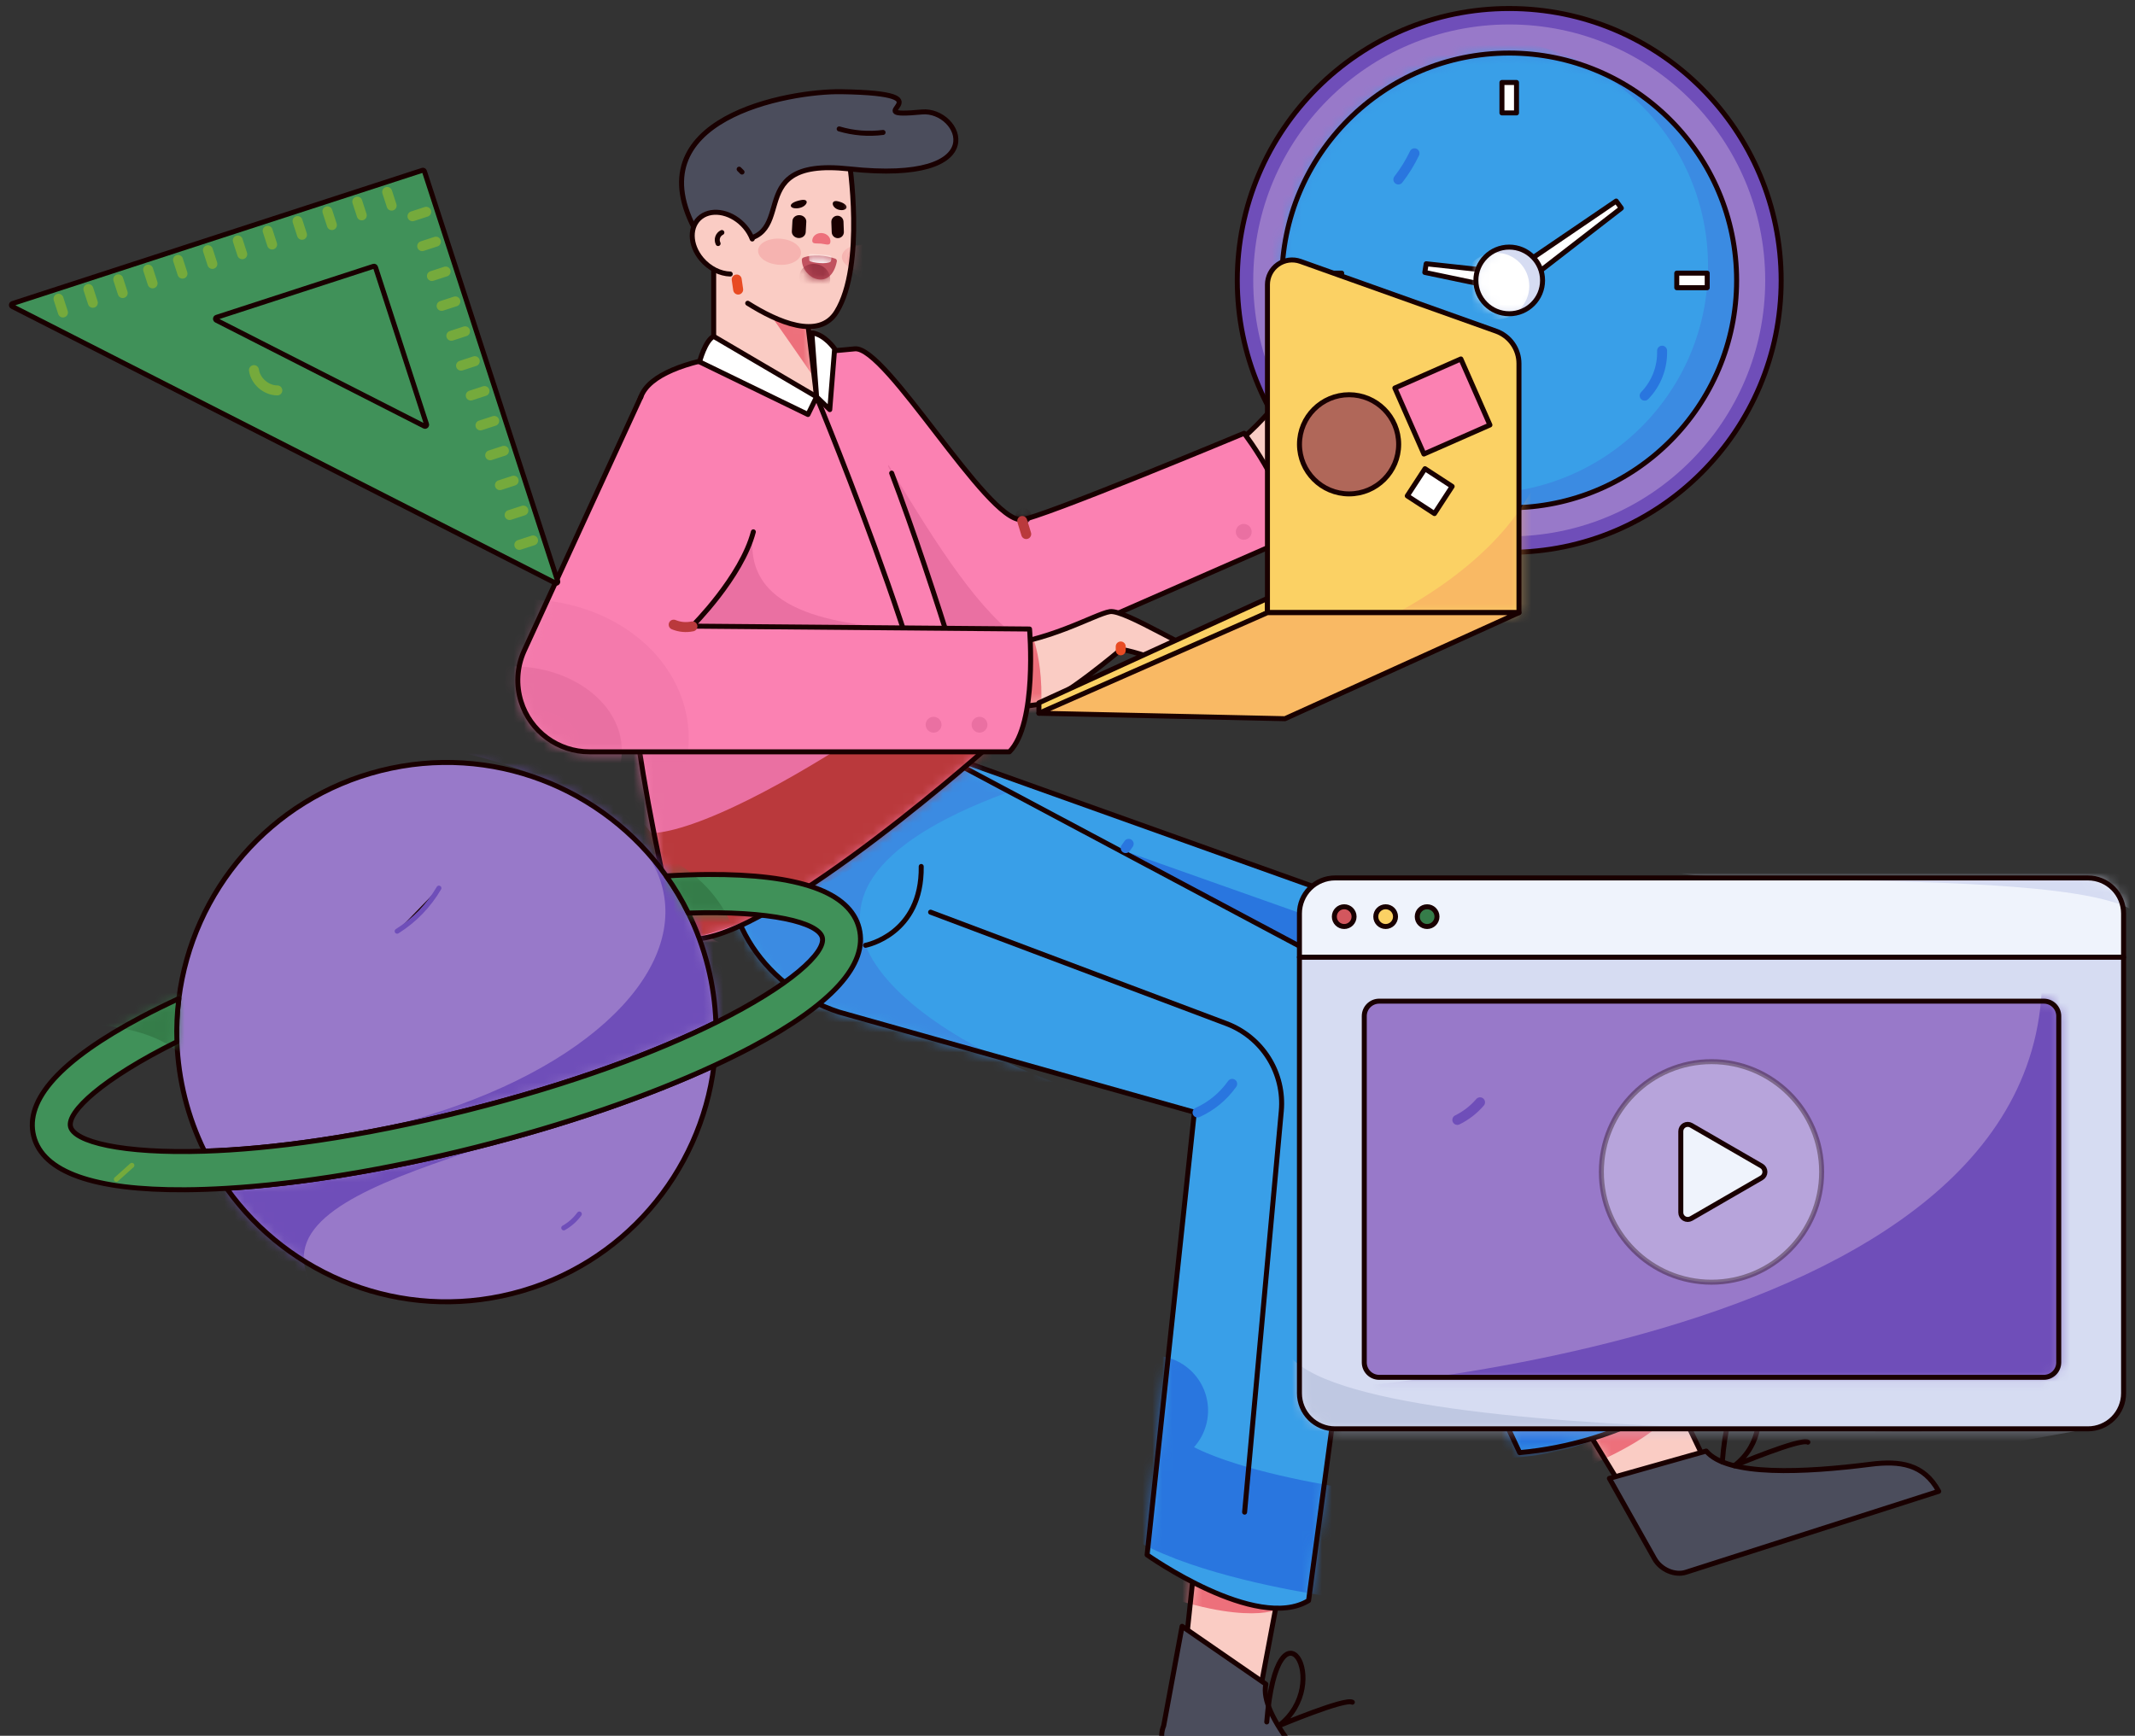 <svg width="214" height="174" viewBox="0 0 214 174" fill="none" xmlns="http://www.w3.org/2000/svg">
<rect x="0" y="0" width="214" height="174" fill="#333333" stroke="none"/>
<path d="M151.276 55.368C166.33 55.368 178.533 43.165 178.533 28.111C178.533 13.057 166.33 0.854 151.276 0.854C136.223 0.854 124.019 13.057 124.019 28.111C124.019 43.165 136.223 55.368 151.276 55.368Z" fill="#6F4EB9" stroke="#190000" stroke-width="0.5" stroke-linecap="round" stroke-linejoin="round"/>
<path d="M151.276 53.77C165.447 53.77 176.935 42.282 176.935 28.111C176.935 13.94 165.447 2.452 151.276 2.452C137.105 2.452 125.617 13.94 125.617 28.111C125.617 42.282 137.105 53.77 151.276 53.77Z" fill="#9879C9"/>
<path d="M151.276 50.904C163.864 50.904 174.069 40.699 174.069 28.111C174.069 15.523 163.864 5.319 151.276 5.319C138.688 5.319 128.484 15.523 128.484 28.111C128.484 40.699 138.688 50.904 151.276 50.904Z" fill="#3B8BE2"/>
<mask id="mask0_193_1431" style="mask-type:luminance" maskUnits="userSpaceOnUse" x="128" y="5" width="47" height="46">
<path d="M151.276 50.904C163.864 50.904 174.069 40.699 174.069 28.111C174.069 15.523 163.864 5.319 151.276 5.319C138.688 5.319 128.484 15.523 128.484 28.111C128.484 40.699 138.688 50.904 151.276 50.904Z" fill="white"/>
</mask>
<g mask="url(#mask0_193_1431)">
<path d="M148.41 49.472C160.997 49.472 171.202 39.268 171.202 26.68C171.202 14.092 160.997 3.888 148.41 3.888C135.822 3.888 125.617 14.092 125.617 26.68C125.617 39.268 135.822 49.472 148.41 49.472Z" fill="#399FE8"/>
</g>
<path d="M151.276 50.904C163.864 50.904 174.069 40.699 174.069 28.111C174.069 15.523 163.864 5.319 151.276 5.319C138.688 5.319 128.484 15.523 128.484 28.111C128.484 40.699 138.688 50.904 151.276 50.904Z" stroke="#190000" stroke-width="0.5" stroke-linecap="round" stroke-linejoin="round"/>
<path d="M142.815 27.309L142.952 26.442L151.516 27.371L151.246 29.075L142.815 27.309Z" fill="white" stroke="#190000" stroke-width="0.5" stroke-linecap="round" stroke-linejoin="round"/>
<path d="M161.997 20.155L162.513 20.865L151.506 29.384L150.492 27.988L161.997 20.155Z" fill="white" stroke="#190000" stroke-width="0.5" stroke-linecap="round" stroke-linejoin="round"/>
<path d="M152.006 8.267H150.546V11.319H152.006V8.267Z" fill="white" stroke="#190000" stroke-width="0.5" stroke-linecap="round" stroke-linejoin="round"/>
<path d="M152.006 44.903H150.546V47.955H152.006V44.903Z" fill="white" stroke="#190000" stroke-width="0.5" stroke-linecap="round" stroke-linejoin="round"/>
<path d="M171.121 27.381H168.069V28.841H171.121V27.381Z" fill="white" stroke="#190000" stroke-width="0.5" stroke-linecap="round" stroke-linejoin="round"/>
<path d="M134.484 27.381H131.432V28.841H134.484V27.381Z" fill="white" stroke="#190000" stroke-width="0.5" stroke-linecap="round" stroke-linejoin="round"/>
<path d="M151.276 31.452C153.121 31.452 154.617 29.956 154.617 28.111C154.617 26.266 153.121 24.77 151.276 24.77C149.431 24.77 147.935 26.266 147.935 28.111C147.935 29.956 149.431 31.452 151.276 31.452Z" fill="#D6DCF2"/>
<mask id="mask1_193_1431" style="mask-type:luminance" maskUnits="userSpaceOnUse" x="147" y="24" width="8" height="8">
<path d="M151.276 31.452C153.121 31.452 154.617 29.956 154.617 28.111C154.617 26.266 153.121 24.77 151.276 24.77C149.431 24.77 147.935 26.266 147.935 28.111C147.935 29.956 149.431 31.452 151.276 31.452Z" fill="white"/>
</mask>
<g mask="url(#mask1_193_1431)">
<path d="M149.945 32.019C151.791 32.019 153.286 30.523 153.286 28.677C153.286 26.832 151.791 25.336 149.945 25.336C148.1 25.336 146.604 26.832 146.604 28.677C146.604 30.523 148.1 32.019 149.945 32.019Z" fill="white"/>
</g>
<path d="M151.276 31.452C153.121 31.452 154.617 29.956 154.617 28.111C154.617 26.266 153.121 24.77 151.276 24.77C149.431 24.77 147.935 26.266 147.935 28.111C147.935 29.956 149.431 31.452 151.276 31.452Z" stroke="#190000" stroke-width="0.5" stroke-linecap="round" stroke-linejoin="round"/>
<path d="M141.782 15.367C141.338 16.297 140.795 17.178 140.164 17.993" stroke="#2976DF" stroke-linecap="round" stroke-linejoin="round"/>
<path d="M166.598 35.155C166.623 35.985 166.481 36.811 166.181 37.585C165.881 38.359 165.429 39.065 164.852 39.662" stroke="#2976DF" stroke-linecap="round" stroke-linejoin="round"/>
<path d="M121.978 45.852C126.865 42.803 129.672 37.871 130.882 36.931C132.092 35.991 140.382 36.595 141.03 35.891C141.678 35.186 140.408 38.31 137.359 38.843C134.31 39.377 133.692 39.719 133.692 39.719C133.692 39.719 130.924 47.015 129.354 48.345C127.783 49.675 118.51 55.842 118.51 55.842L121.978 45.852Z" fill="#FACCC4" stroke="#190000" stroke-width="0.5" stroke-linecap="round" stroke-linejoin="round"/>
<path d="M124.704 43.434C124.704 43.434 129.975 50.265 128.87 54.105L96.076 68.472L71.535 36.089C71.535 36.089 82.765 35.274 85.677 34.97C88.807 34.644 98.869 52.236 102.38 52.093C104.135 52.021 124.704 43.434 124.704 43.434Z" fill="#FB81B2"/>
<mask id="mask2_193_1431" style="mask-type:luminance" maskUnits="userSpaceOnUse" x="71" y="34" width="59" height="35">
<path d="M124.704 43.434C124.704 43.434 129.975 50.265 128.87 54.105L96.076 68.472L71.535 36.089C71.535 36.089 82.765 35.274 85.677 34.97C88.807 34.644 98.869 52.236 102.38 52.093C104.135 52.021 124.704 43.434 124.704 43.434Z" fill="white"/>
</mask>
<g mask="url(#mask2_193_1431)">
<path d="M89.061 46.608C99.162 63.461 105.862 72.595 116.717 59.844C121.021 54.789 105.862 72.595 105.862 72.595L82.212 69.657V64.447" fill="#EA70A2"/>
<path d="M102.581 52.512C103.019 52.512 103.374 52.157 103.374 51.719C103.374 51.281 103.019 50.925 102.581 50.925C102.143 50.925 101.787 51.281 101.787 51.719C101.787 52.157 102.143 52.512 102.581 52.512Z" fill="#190000"/>
<path d="M124.667 54.107C125.105 54.107 125.46 53.751 125.46 53.313C125.46 52.875 125.105 52.52 124.667 52.52C124.229 52.52 123.873 52.875 123.873 53.313C123.873 53.751 124.229 54.107 124.667 54.107Z" fill="#EA70A2"/>
</g>
<path d="M124.704 43.434C124.704 43.434 129.975 50.265 128.87 54.105L96.076 68.472L71.535 36.089C71.535 36.089 82.765 35.274 85.677 34.97C88.807 34.644 98.869 52.236 102.38 52.093C104.135 52.021 124.704 43.434 124.704 43.434Z" stroke="#190000" stroke-width="0.5" stroke-linecap="round" stroke-linejoin="round"/>
<path d="M164.742 152.649L172.631 150.043L165.055 134.239L155.454 137.411L164.742 152.649Z" fill="#FACCC4"/>
<mask id="mask3_193_1431" style="mask-type:luminance" maskUnits="userSpaceOnUse" x="155" y="134" width="18" height="19">
<path d="M164.742 152.649L172.631 150.043L165.055 134.239L155.454 137.411L164.742 152.649Z" fill="white"/>
</mask>
<g mask="url(#mask3_193_1431)">
<path d="M151.174 149.959C168.423 144.376 168.017 140.417 168.017 140.417L161.316 139.69L155.454 144.276" fill="#ED707B"/>
</g>
<path d="M164.742 152.649L172.631 150.043L165.055 134.239L155.454 137.411L164.742 152.649Z" stroke="#190000" stroke-width="0.5" stroke-linecap="round" stroke-linejoin="round"/>
<path d="M194.326 149.496C192.834 146.75 190.443 146.408 187.48 146.786C180.937 147.619 173.156 148.021 171.02 145.461L161.316 148.202L165.843 156.256C166.462 157.357 167.895 157.971 168.998 157.606L194.326 149.496Z" fill="#4B4D5C" stroke="#190000" stroke-width="0.5" stroke-linecap="round" stroke-linejoin="round"/>
<path d="M152.322 145.618C162.484 144.708 169.246 139.595 169.246 139.595L150.845 99.144C149.779 96.735 147.766 94.795 145.215 93.721L93.278 75.158L94.451 78.873L96.775 92.64L134.755 108.213L152.322 145.618Z" fill="#399FE8"/>
<mask id="mask4_193_1431" style="mask-type:luminance" maskUnits="userSpaceOnUse" x="93" y="75" width="77" height="71">
<path d="M152.322 145.618C162.484 144.708 169.246 139.595 169.246 139.595L150.845 99.144C149.779 96.735 147.766 94.795 145.215 93.721L93.278 75.158L94.451 78.873L96.775 92.64L134.755 108.213L152.322 145.618Z" fill="white"/>
</mask>
<g mask="url(#mask4_193_1431)">
<path d="M145.864 140.242C159.666 142.984 168.274 131.586 168.274 131.586" stroke="#2976DF" stroke-width="11" stroke-linecap="round" stroke-linejoin="round"/>
<path d="M158.896 136.972L142.201 102.938C141.682 101.88 140.769 101.068 139.659 100.675L98.181 85.995" stroke="#2976DF" stroke-width="11" stroke-linecap="round" stroke-linejoin="round"/>
<path d="M138.591 126.555C146.457 111.614 145.215 93.721 121.771 94.344C90.123 95.185 113.104 128.336 113.104 128.336H131.262" fill="#3B8BE2"/>
</g>
<path d="M152.322 145.618C162.484 144.708 169.246 139.595 169.246 139.595L150.845 99.144C149.779 96.735 147.766 94.795 145.215 93.721L93.278 75.158L94.451 78.873L96.775 92.64L134.755 108.213L152.322 145.618Z" stroke="#190000" stroke-width="0.5" stroke-linecap="round" stroke-linejoin="round"/>
<path d="M118.424 169.058L125.641 172.998L129.325 153.518L120.651 148.064L118.424 169.058Z" fill="#FACCC4"/>
<mask id="mask5_193_1431" style="mask-type:luminance" maskUnits="userSpaceOnUse" x="118" y="148" width="12" height="25">
<path d="M118.424 169.058L125.641 172.998L129.325 153.518L120.651 148.064L118.424 169.058Z" fill="white"/>
</mask>
<g mask="url(#mask5_193_1431)">
<path d="M114.685 159.281C125.198 163.219 128.362 161.215 128.362 161.215L122.544 156.688L114.838 157.237" fill="#ED707B"/>
</g>
<path d="M118.424 169.058L125.641 172.998L129.325 153.518L120.651 148.064L118.424 169.058Z" stroke="#190000" stroke-width="0.5" stroke-linecap="round" stroke-linejoin="round"/>
<path d="M138.543 189.146C139.788 186.343 138.534 184.303 136.338 182.256C131.49 177.737 126.197 172.007 126.881 168.824L118.487 163.029L116.642 172.999C116.156 174.139 116.58 175.609 117.576 176.235L138.543 189.146Z" fill="#4B4D5C" stroke="#190000" stroke-width="0.5" stroke-linecap="round" stroke-linejoin="round"/>
<path d="M114.979 155.869C114.979 155.869 125.921 163.631 131.164 160.45L138.506 106.001C139.037 102.267 137.042 98.513 133.494 96.572L93.278 75.158L74.591 78.881L73.405 83.488C71.471 90.997 76.162 98.876 84.104 101.458L119.716 111.491L114.979 155.869Z" fill="#399FE8"/>
<mask id="mask6_193_1431" style="mask-type:luminance" maskUnits="userSpaceOnUse" x="72" y="75" width="67" height="87">
<path d="M114.979 155.869C114.979 155.869 125.921 163.631 131.164 160.45L138.506 106.001C139.037 102.267 137.042 98.513 133.494 96.572L93.278 75.158L74.591 78.881L73.405 83.488C71.471 90.997 76.162 98.876 84.104 101.458L119.716 111.491L114.979 155.869Z" fill="white"/>
</mask>
<g mask="url(#mask6_193_1431)">
<path d="M105.158 78.026C72.01 88.31 89.15 102.087 105.158 108.301C121.166 114.516 68.653 115.114 68.653 115.114L62.836 96.121L80.856 83.41L95.446 71.751" fill="#3B8BE2"/>
<path d="M139.468 105.809C142.974 105.809 145.816 104.969 145.816 103.933C145.816 102.897 142.974 102.058 139.468 102.058C135.962 102.058 133.12 102.897 133.12 103.933C133.12 104.969 135.962 105.809 139.468 105.809Z" fill="#FACCC4" stroke="#190000" stroke-width="0.5" stroke-linecap="round" stroke-linejoin="round"/>
<path d="M115.589 141.396C104.047 150.698 135.139 154.767 135.139 154.767" stroke="#2976DF" stroke-width="11" stroke-linecap="round" stroke-linejoin="round"/>
<path d="M92.338 86.86C92.434 93.689 86.756 94.763 86.756 94.763L92.338 86.86Z" fill="#399FE8"/>
<path d="M92.338 86.86C92.434 93.689 86.756 94.763 86.756 94.763" stroke="#190000" stroke-width="0.5" stroke-linecap="round" stroke-linejoin="round"/>
<path d="M93.278 91.441L122.928 102.608C124.68 103.268 126.166 104.484 127.16 106.07C128.154 107.656 128.599 109.524 128.429 111.388L124.752 151.586" stroke="#190000" stroke-width="0.5" stroke-linecap="round" stroke-linejoin="round"/>
</g>
<path d="M114.979 155.869C114.979 155.869 125.921 163.631 131.164 160.45L138.506 106.001C139.037 102.267 137.042 98.513 133.494 96.572L93.278 75.158L74.591 78.881L73.405 83.488C71.471 90.997 76.162 98.876 84.104 101.458L119.716 111.491L114.979 155.869Z" stroke="#190000" stroke-width="0.5" stroke-linecap="round" stroke-linejoin="round"/>
<path d="M83.171 35.634C79.7 34.65 65.89 35.266 64.235 39.786C63.554 41.644 58.693 55.59 67.775 93.732C73.564 97.416 98.475 75.366 98.475 75.366C98.545 75.334 93.827 59.136 89.375 47.427" fill="#FB81B2"/>
<mask id="mask7_193_1431" style="mask-type:luminance" maskUnits="userSpaceOnUse" x="62" y="35" width="37" height="60">
<path d="M83.171 35.634C79.7 34.65 65.89 35.266 64.235 39.786C63.554 41.644 58.693 55.59 67.775 93.732C73.564 97.416 98.475 75.366 98.475 75.366C98.545 75.334 93.827 59.136 89.375 47.427" fill="white"/>
</mask>
<g mask="url(#mask7_193_1431)">
<path d="M98.475 75.366C62.549 73.553 63.1 104.322 82.198 91.795C101.297 79.269 78.403 98.72 77.602 99.195C76.801 99.671 59.698 102.521 59.698 102.521L51.902 81.374C51.902 81.374 63.499 66.469 65.162 67.748C66.824 69.027 94.14 69.297 94.14 69.297" fill="#EA70A2"/>
<path d="M94.647 82.821C96.57 75.222 81.852 39.78 81.852 39.78L94.647 82.821Z" fill="#FB81B2"/>
<path d="M94.647 82.821C96.57 75.222 81.852 39.78 81.852 39.78" stroke="#190000" stroke-width="0.5" stroke-linecap="round" stroke-linejoin="round"/>
<path d="M60.694 86.572C65.311 96.575 97.388 72.649 97.388 72.649" stroke="#BA393C" stroke-width="11" stroke-linecap="round" stroke-linejoin="round"/>
</g>
<path d="M83.171 35.634C79.7 34.65 65.89 35.266 64.235 39.786C63.554 41.644 58.693 55.59 67.775 93.732C73.564 97.416 98.475 75.366 98.475 75.366C98.545 75.334 93.827 59.136 89.375 47.427" stroke="#190000" stroke-width="0.5" stroke-linecap="round" stroke-linejoin="round"/>
<path d="M75.512 53.313C74.227 62.018 85.413 62.615 91.272 63.133C97.13 63.651 83.668 63.585 89.395 63.777C95.121 63.969 80.498 67.748 80.498 67.748L65.89 66.487L67.488 55.015L75.512 53.313Z" fill="#EA70A2"/>
<path d="M99.142 64.808C104.894 64.506 109.737 61.548 111.251 61.312C112.764 61.075 119.727 65.616 120.635 65.313C121.543 65.01 118.92 67.129 115.993 66.12C113.067 65.111 112.361 65.111 112.361 65.111C112.361 65.111 106.407 70.156 104.389 70.56C102.371 70.964 91.272 71.872 91.272 71.872L99.142 64.808Z" fill="#FACCC4"/>
<mask id="mask8_193_1431" style="mask-type:luminance" maskUnits="userSpaceOnUse" x="91" y="61" width="30" height="11">
<path d="M99.142 64.808C104.894 64.506 109.737 61.548 111.251 61.312C112.764 61.075 119.727 65.616 120.635 65.313C121.543 65.01 118.92 67.129 115.993 66.12C113.067 65.111 112.361 65.111 112.361 65.111C112.361 65.111 106.407 70.156 104.389 70.56C102.371 70.964 91.272 71.872 91.272 71.872L99.142 64.808Z" fill="white"/>
</mask>
<g mask="url(#mask8_193_1431)">
<path d="M104.135 73.38C105.043 66.455 103.196 63.056 103.196 63.056L99.2 71.144L103.303 73.813" fill="#ED707B"/>
</g>
<path d="M99.142 64.808C104.894 64.506 109.737 61.548 111.251 61.312C112.764 61.075 119.727 65.616 120.635 65.313C121.543 65.01 118.92 67.129 115.993 66.12C113.067 65.111 112.361 65.111 112.361 65.111C112.361 65.111 106.407 70.156 104.389 70.56C102.371 70.964 91.272 71.872 91.272 71.872L99.142 64.808Z" stroke="#190000" stroke-width="0.5" stroke-linecap="round" stroke-linejoin="round"/>
<path d="M75.512 53.313C74.32 57.868 69.384 62.767 69.384 62.767L103.196 63.056C103.196 63.056 104.003 72.541 101.178 75.366H59.074C57.544 75.366 56.055 74.877 54.823 73.97C53.591 73.064 52.681 71.787 52.226 70.326C51.709 68.664 51.814 66.871 52.521 65.281L64.235 39.786" fill="#FB81B2"/>
<mask id="mask9_193_1431" style="mask-type:luminance" maskUnits="userSpaceOnUse" x="51" y="39" width="53" height="37">
<path d="M75.512 53.313C74.32 57.868 69.384 62.767 69.384 62.767L103.196 63.056C103.196 63.056 104.003 72.541 101.178 75.366H59.074C57.544 75.366 56.055 74.877 54.823 73.97C53.591 73.064 52.681 71.787 52.226 70.326C51.709 68.664 51.814 66.871 52.521 65.281L64.235 39.786" fill="white"/>
</mask>
<g mask="url(#mask9_193_1431)">
<path d="M51.316 83.687C57.397 83.687 62.328 79.905 62.328 75.24C62.328 70.574 57.397 66.793 51.316 66.793C45.234 66.793 40.303 70.574 40.303 75.24C40.303 79.905 45.234 83.687 51.316 83.687Z" fill="#EA70A2"/>
<path opacity="0.4" d="M52.525 82.477C58.607 82.477 63.538 78.695 63.538 74.03C63.538 69.365 58.607 65.582 52.525 65.582C46.443 65.582 41.513 69.365 41.513 74.03C41.513 78.695 46.443 82.477 52.525 82.477Z" stroke="#EA71A2" stroke-width="11" stroke-linecap="round" stroke-linejoin="round"/>
</g>
<path d="M75.512 53.313C74.32 57.868 69.384 62.767 69.384 62.767L103.196 63.056C103.196 63.056 104.003 72.541 101.178 75.366H59.074C57.544 75.366 56.055 74.877 54.823 73.97C53.591 73.064 52.681 71.787 52.226 70.326C51.709 68.664 51.814 66.871 52.521 65.281L64.235 39.786" stroke="#190000" stroke-width="0.5" stroke-linecap="round" stroke-linejoin="round"/>
<path d="M107.642 71.059L104.135 71.498V70.456L127.042 59.989V61.414L107.642 71.059Z" fill="#FBD164" stroke="#190000" stroke-width="0.5" stroke-linecap="round" stroke-linejoin="round"/>
<path d="M127.042 28.532V61.414H152.252V36.444C152.252 35.732 152.032 35.038 151.622 34.457C151.212 33.875 150.632 33.435 149.962 33.196L130.346 26.202C129.973 26.069 129.573 26.028 129.18 26.081C128.788 26.135 128.414 26.282 128.09 26.511C127.767 26.739 127.502 27.041 127.32 27.393C127.138 27.745 127.042 28.135 127.042 28.532Z" fill="#FBD164"/>
<mask id="mask10_193_1431" style="mask-type:luminance" maskUnits="userSpaceOnUse" x="127" y="26" width="26" height="36">
<path d="M127.042 28.532V61.414H152.252V36.444C152.252 35.732 152.032 35.038 151.622 34.457C151.212 33.875 150.632 33.435 149.962 33.196L130.346 26.202C129.973 26.069 129.573 26.028 129.18 26.081C128.788 26.135 128.414 26.282 128.09 26.511C127.767 26.739 127.502 27.041 127.32 27.393C127.138 27.745 127.042 28.135 127.042 28.532Z" fill="white"/>
</mask>
<g mask="url(#mask10_193_1431)">
<path d="M146.762 23.396C171.769 49.599 135.797 63.45 135.797 63.45L161.959 70.182L165.037 45.15L154.264 31.588" fill="#F9B964"/>
<path d="M135.224 49.51C137.969 49.51 140.194 47.285 140.194 44.54C140.194 41.795 137.969 39.57 135.224 39.57C132.479 39.57 130.253 41.795 130.253 44.54C130.253 47.285 132.479 49.51 135.224 49.51Z" fill="#B06759" stroke="#190000" stroke-width="0.5" stroke-linecap="round" stroke-linejoin="round"/>
<path d="M146.43 35.985L139.812 38.897L142.724 45.514L149.341 42.602L146.43 35.985Z" fill="#FB81B2" stroke="#190000" stroke-width="0.5" stroke-linecap="round" stroke-linejoin="round"/>
<path d="M145.556 48.76L142.832 46.985L141.057 49.709L143.781 51.484L145.556 48.76Z" fill="white" stroke="#190000" stroke-width="0.5" stroke-linecap="round" stroke-linejoin="round"/>
</g>
<path d="M127.042 28.532V61.414H152.252V36.444C152.252 35.732 152.032 35.038 151.622 34.457C151.212 33.875 150.632 33.435 149.962 33.196L130.346 26.202C129.973 26.069 129.573 26.028 129.18 26.081C128.788 26.135 128.414 26.282 128.09 26.511C127.767 26.739 127.502 27.041 127.32 27.393C127.138 27.745 127.042 28.135 127.042 28.532Z" stroke="#190000" stroke-width="0.5" stroke-linecap="round" stroke-linejoin="round"/>
<path d="M104.135 71.498L127.042 61.414H152.252L128.796 72.046L104.135 71.498Z" fill="#F9B964" stroke="#190000" stroke-width="0.5" stroke-linecap="round" stroke-linejoin="round"/>
<path d="M81.852 39.78L80.686 30.097L71.535 23.396V36.089" fill="#FACCC4"/>
<mask id="mask11_193_1431" style="mask-type:luminance" maskUnits="userSpaceOnUse" x="71" y="23" width="11" height="17">
<path d="M81.852 39.78L80.686 30.097L71.535 23.396V36.089" fill="white"/>
</mask>
<g mask="url(#mask11_193_1431)">
<path d="M83.109 40.11C80.402 35.96 73.848 26.814 73.848 26.814L82.305 31.324C82.305 31.324 84.265 41.881 83.109 40.11Z" fill="#ED707B"/>
</g>
<path d="M81.852 39.78L80.686 30.097L71.535 23.396V36.089" stroke="#190000" stroke-width="0.5" stroke-linecap="round" stroke-linejoin="round"/>
<path d="M71.013 24.742L69.881 17.98L85.106 16.009C85.106 16.009 86.752 26.588 83.844 31.27C82.082 34.109 77.936 32.279 74.945 30.398" fill="#FACCC4"/>
<mask id="mask12_193_1431" style="mask-type:luminance" maskUnits="userSpaceOnUse" x="69" y="16" width="17" height="17">
<path d="M71.013 24.742L69.881 17.98L85.106 16.009C85.106 16.009 86.752 26.588 83.844 31.27C82.082 34.109 77.936 32.279 74.945 30.398" fill="white"/>
</mask>
<g mask="url(#mask12_193_1431)">
<path opacity="0.27" d="M89.316 27.189C89.66 26.302 88.967 25.206 87.769 24.743C86.572 24.279 85.322 24.623 84.979 25.511C84.635 26.399 85.328 27.495 86.525 27.958C87.723 28.422 88.973 28.077 89.316 27.189Z" fill="#ED707B"/>
<path opacity="0.27" d="M80.289 25.391C80.341 24.67 79.42 24.016 78.233 23.93C77.045 23.845 76.04 24.36 75.988 25.081C75.936 25.803 76.857 26.457 78.044 26.543C79.232 26.628 80.237 26.113 80.289 25.391Z" fill="#ED707B"/>
<path opacity="0.27" d="M88.693 26.005C88.745 25.283 87.824 24.629 86.636 24.543C85.449 24.458 84.444 24.973 84.392 25.695C84.34 26.416 85.261 27.07 86.448 27.156C87.636 27.241 88.641 26.726 88.693 26.005Z" fill="#ED707B"/>
<path d="M84 23.873C83.92 23.877 83.84 23.864 83.765 23.836C83.69 23.808 83.621 23.766 83.562 23.712C83.504 23.657 83.456 23.592 83.423 23.519C83.389 23.446 83.371 23.367 83.367 23.288L83.328 22.258C83.325 22.178 83.338 22.098 83.365 22.023C83.393 21.948 83.435 21.879 83.49 21.82C83.544 21.762 83.61 21.714 83.682 21.681C83.755 21.647 83.834 21.628 83.914 21.625C84.076 21.619 84.233 21.677 84.352 21.787C84.47 21.897 84.54 22.05 84.547 22.211L84.586 23.241C84.593 23.402 84.534 23.56 84.424 23.678C84.314 23.797 84.162 23.867 84 23.873Z" fill="#190000"/>
<path d="M80.029 23.861C80.412 23.886 80.739 23.628 80.759 23.285L80.818 22.235C80.838 21.892 80.543 21.593 80.159 21.568C79.776 21.543 79.449 21.801 79.43 22.144L79.37 23.194C79.351 23.538 79.646 23.836 80.029 23.861Z" fill="#190000"/>
<path d="M84.011 20.183C85.268 20.498 84.952 21.189 84.153 21.044C83.354 20.898 83.189 19.977 84.011 20.183Z" fill="#190000"/>
<path d="M80.287 20.057C78.849 20.334 79.096 20.991 80.009 20.871C80.921 20.75 81.226 19.876 80.287 20.057Z" fill="#190000"/>
<path d="M81.419 24.068C81.376 24.506 81.799 24.372 82.301 24.422C82.803 24.471 83.193 24.685 83.236 24.247C83.279 23.809 82.908 23.414 82.406 23.364C81.904 23.315 81.462 23.63 81.419 24.068Z" fill="#ED707B"/>
<path d="M83.881 26.203C83.273 29.26 80.399 27.945 80.37 26.04C80.37 25.992 80.385 25.945 80.412 25.906C80.44 25.866 80.479 25.837 80.524 25.82C80.915 25.673 82.049 25.367 83.722 25.931C83.777 25.95 83.823 25.987 83.853 26.037C83.882 26.087 83.892 26.146 83.881 26.203Z" fill="#C1525F"/>
<mask id="mask13_193_1431" style="mask-type:luminance" maskUnits="userSpaceOnUse" x="80" y="25" width="4" height="4">
<path d="M83.881 26.203C83.273 29.26 80.399 27.945 80.37 26.04C80.37 25.992 80.385 25.945 80.412 25.906C80.44 25.866 80.479 25.837 80.524 25.82C80.915 25.673 82.049 25.367 83.722 25.931C83.777 25.95 83.823 25.987 83.853 26.037C83.882 26.087 83.892 26.146 83.881 26.203Z" fill="white"/>
</mask>
<g mask="url(#mask13_193_1431)">
<path d="M83.139 28.397C83.4 27.672 82.954 26.847 82.143 26.554C81.331 26.261 80.461 26.611 80.199 27.335C79.938 28.06 80.384 28.885 81.195 29.178C82.007 29.471 82.877 29.121 83.139 28.397Z" fill="#993443"/>
<path d="M83.35 25.702C83.342 25.905 83.313 26.18 83.258 26.228C82.922 26.525 81.348 26.334 81.138 26.151C81.079 26.1 81.094 25.446 81.094 25.446L83.113 25.584" fill="white"/>
</g>
</g>
<path d="M71.013 24.742L69.881 17.98L85.106 16.009C85.106 16.009 86.752 26.588 83.844 31.27C82.082 34.109 77.936 32.279 74.945 30.398" stroke="#190000" stroke-width="0.5" stroke-linecap="round" stroke-linejoin="round"/>
<path d="M72.392 24.024C81.177 25.018 73.438 15.662 85.106 16.929C99.876 18.533 96.261 10.859 92.409 11.224C85.306 11.898 95.893 9.379 84.322 9.192C79.165 9.109 63.321 11.838 69.881 23.396C72.372 27.783 72.145 26.05 72.392 24.024Z" fill="#4B4D5C" stroke="#190000" stroke-width="0.5" stroke-linecap="round" stroke-linejoin="round"/>
<path d="M75.401 23.958C75.233 23.522 74.992 23.117 74.689 22.761C73.457 21.301 71.481 20.84 70.275 21.731C69.069 22.622 69.09 24.528 70.321 25.988C71.107 26.919 72.197 27.444 73.195 27.47" fill="#FACCC4"/>
<path d="M75.401 23.958C75.233 23.522 74.992 23.117 74.689 22.761C73.457 21.301 71.481 20.84 70.275 21.731C69.069 22.622 69.09 24.528 70.321 25.988C71.107 26.919 72.197 27.444 73.195 27.47" stroke="#190000" stroke-width="0.5" stroke-linecap="round" stroke-linejoin="round"/>
<path d="M70.12 36.274C70.12 36.274 70.679 34.134 71.535 33.72L81.852 39.78L80.985 41.551L70.12 36.274Z" fill="white" stroke="#190000" stroke-width="0.5" stroke-linecap="round" stroke-linejoin="round"/>
<path d="M83.171 41.062L81.852 39.78L81.376 33.363C82.694 33.536 83.658 34.966 83.658 34.966L83.171 41.062Z" fill="white" stroke="#190000" stroke-width="0.5" stroke-linecap="round" stroke-linejoin="round"/>
<path d="M98.181 73.444C98.619 73.444 98.975 73.088 98.975 72.65C98.975 72.212 98.619 71.856 98.181 71.856C97.743 71.856 97.388 72.212 97.388 72.65C97.388 73.088 97.743 73.444 98.181 73.444Z" fill="#EA70A2"/>
<path d="M93.577 73.444C94.015 73.444 94.37 73.088 94.37 72.65C94.37 72.212 94.015 71.856 93.577 71.856C93.138 71.856 92.783 72.212 92.783 72.65C92.783 73.088 93.138 73.444 93.577 73.444Z" fill="#EA70A2"/>
<path d="M72.356 23.309C72.258 23.356 72.171 23.422 72.099 23.504C72.027 23.585 71.972 23.68 71.937 23.783C71.902 23.886 71.887 23.995 71.895 24.104C71.902 24.212 71.931 24.318 71.979 24.415" stroke="#190000" stroke-width="0.5" stroke-linecap="round" stroke-linejoin="round"/>
<path d="M74.087 16.96L74.376 17.248" stroke="#190000" stroke-width="0.5" stroke-linecap="round" stroke-linejoin="round"/>
<path d="M84.114 12.922C85.54 13.346 87.039 13.467 88.514 13.277" stroke="#190000" stroke-width="0.5" stroke-linecap="round" stroke-linejoin="round"/>
<path d="M67.525 62.618C68.119 62.865 68.774 62.925 69.404 62.791" stroke="#BA393C" stroke-linecap="round" stroke-linejoin="round"/>
<path d="M102.463 52.227L102.862 53.536" stroke="#BA393C" stroke-linecap="round" stroke-linejoin="round"/>
<path d="M120.034 111.522C121.428 110.892 122.627 109.901 123.508 108.651" stroke="#2976DF" stroke-linecap="round" stroke-linejoin="round"/>
<path d="M172.631 146.548C173.709 133.173 179.453 142.657 173.839 146.932C173.839 146.932 180.489 144.138 181.211 144.57" stroke="#190000" stroke-width="0.5" stroke-linecap="round" stroke-linejoin="round"/>
<path d="M126.972 172.615C128.05 159.239 133.794 168.723 128.181 172.998C128.181 172.998 134.831 170.204 135.552 170.637" stroke="#190000" stroke-width="0.5" stroke-linecap="round" stroke-linejoin="round"/>
<path d="M73.843 28.019L73.99 29.028" stroke="#E84B23" stroke-linecap="round" stroke-linejoin="round"/>
<path d="M112.334 65.19V64.806" stroke="#E84B23" stroke-linecap="round" stroke-linejoin="round"/>
<path d="M113.131 84.59L112.834 85.017" stroke="#2976DF" stroke-linecap="round" stroke-linejoin="round"/>
<path d="M55.9 58.26L42.542 17.173C42.529 17.133 42.501 17.099 42.463 17.08C42.426 17.061 42.382 17.058 42.342 17.071L1.254 30.428C1.225 30.438 1.198 30.457 1.179 30.481C1.159 30.506 1.148 30.536 1.145 30.567C1.143 30.599 1.15 30.63 1.165 30.657C1.18 30.685 1.203 30.707 1.231 30.721L55.677 58.451C55.705 58.465 55.736 58.471 55.768 58.467C55.799 58.464 55.828 58.451 55.852 58.43C55.876 58.41 55.893 58.383 55.902 58.353C55.91 58.322 55.91 58.29 55.9 58.26Z" fill="#409159"/>
<path d="M42.531 42.718L21.687 32.102C21.659 32.088 21.636 32.066 21.621 32.038C21.605 32.011 21.598 31.98 21.601 31.948C21.603 31.917 21.615 31.887 21.634 31.862C21.654 31.838 21.68 31.819 21.71 31.81L37.44 26.696C37.48 26.683 37.524 26.686 37.561 26.705C37.599 26.724 37.627 26.758 37.64 26.798L42.754 42.528C42.764 42.558 42.764 42.59 42.756 42.62C42.747 42.65 42.73 42.677 42.706 42.698C42.682 42.718 42.653 42.731 42.622 42.735C42.59 42.738 42.559 42.733 42.531 42.718Z" fill="#409159"/>
<mask id="mask14_193_1431" style="mask-type:luminance" maskUnits="userSpaceOnUse" x="21" y="26" width="22" height="17">
<mask id="mask15_193_1431" style="mask-type:luminance" maskUnits="userSpaceOnUse" x="1" y="17" width="55" height="42">
<path d="M55.9 58.26L42.542 17.173C42.529 17.133 42.501 17.099 42.463 17.08C42.426 17.061 42.382 17.058 42.342 17.071L1.254 30.428C1.225 30.438 1.198 30.457 1.179 30.481C1.159 30.506 1.148 30.536 1.145 30.567C1.143 30.599 1.15 30.63 1.165 30.657C1.18 30.685 1.203 30.707 1.231 30.721L55.677 58.451C55.705 58.465 55.736 58.471 55.768 58.467C55.799 58.464 55.828 58.451 55.852 58.43C55.876 58.41 55.893 58.383 55.902 58.353C55.91 58.322 55.91 58.29 55.9 58.26Z" fill="white"/>
</mask>
<g mask="url(#mask15_193_1431)">
<path d="M42.531 42.718L21.687 32.102C21.659 32.088 21.636 32.066 21.621 32.038C21.605 32.011 21.598 31.98 21.601 31.948C21.603 31.917 21.615 31.887 21.634 31.862C21.654 31.838 21.68 31.819 21.71 31.81L37.44 26.696C37.48 26.683 37.524 26.686 37.561 26.705C37.599 26.724 37.627 26.758 37.64 26.798L42.754 42.528C42.764 42.558 42.764 42.59 42.756 42.62C42.747 42.65 42.73 42.677 42.706 42.698C42.682 42.718 42.653 42.731 42.622 42.735C42.59 42.738 42.559 42.733 42.531 42.718Z" fill="white"/>
</g>
</mask>
<g mask="url(#mask14_193_1431)">
<path d="M6.087 26.456C-1.139 34.756 31.894 39.605 40.273 50.606C48.653 61.606 2.12 46.226 2.12 46.226L-0.617 28.689" fill="#357C49"/>
</g>
<path d="M55.9 58.26L42.542 17.173C42.529 17.133 42.501 17.099 42.463 17.08C42.426 17.061 42.382 17.058 42.342 17.071L1.254 30.428C1.225 30.438 1.198 30.457 1.179 30.481C1.159 30.506 1.148 30.536 1.145 30.567C1.143 30.599 1.15 30.63 1.165 30.657C1.18 30.685 1.203 30.707 1.231 30.721L55.677 58.451C55.705 58.465 55.736 58.471 55.768 58.467C55.799 58.464 55.828 58.451 55.852 58.43C55.876 58.41 55.893 58.383 55.902 58.353C55.91 58.322 55.91 58.29 55.9 58.26Z" stroke="#190000" stroke-width="0.5" stroke-linecap="round" stroke-linejoin="round"/>
<path d="M42.531 42.718L21.687 32.102C21.659 32.088 21.636 32.066 21.621 32.038C21.605 32.011 21.598 31.98 21.601 31.948C21.603 31.917 21.615 31.887 21.634 31.862C21.654 31.838 21.68 31.819 21.71 31.81L37.44 26.696C37.48 26.683 37.524 26.686 37.561 26.705C37.599 26.724 37.627 26.758 37.64 26.798L42.754 42.528C42.764 42.558 42.764 42.59 42.756 42.62C42.747 42.65 42.73 42.677 42.706 42.698C42.682 42.718 42.653 42.731 42.622 42.735C42.59 42.738 42.559 42.733 42.531 42.718Z" stroke="#190000" stroke-width="0.5" stroke-linecap="round" stroke-linejoin="round"/>
<path d="M42.72 21.231L41.344 21.678" stroke="#75AA3C" stroke-linecap="round" stroke-linejoin="round"/>
<path d="M43.694 24.226L42.318 24.673" stroke="#75AA3C" stroke-linecap="round" stroke-linejoin="round"/>
<path d="M46.615 33.211L45.239 33.658" stroke="#75AA3C" stroke-linecap="round" stroke-linejoin="round"/>
<path d="M47.588 36.206L46.213 36.653" stroke="#75AA3C" stroke-linecap="round" stroke-linejoin="round"/>
<path d="M44.667 27.221L43.292 27.668" stroke="#75AA3C" stroke-linecap="round" stroke-linejoin="round"/>
<path d="M45.641 30.216L44.265 30.663" stroke="#75AA3C" stroke-linecap="round" stroke-linejoin="round"/>
<path d="M49.536 42.196L48.16 42.643" stroke="#75AA3C" stroke-linecap="round" stroke-linejoin="round"/>
<path d="M51.483 48.185L50.108 48.633" stroke="#75AA3C" stroke-linecap="round" stroke-linejoin="round"/>
<path d="M48.562 39.201L47.187 39.648" stroke="#75AA3C" stroke-linecap="round" stroke-linejoin="round"/>
<path d="M50.509 45.19L49.134 45.638" stroke="#75AA3C" stroke-linecap="round" stroke-linejoin="round"/>
<path d="M52.456 51.181L51.081 51.628" stroke="#75AA3C" stroke-linecap="round" stroke-linejoin="round"/>
<path d="M53.43 54.175L52.055 54.622" stroke="#75AA3C" stroke-linecap="round" stroke-linejoin="round"/>
<path d="M5.864 29.949L6.311 31.325" stroke="#75AA3C" stroke-linecap="round" stroke-linejoin="round"/>
<path d="M8.859 28.976L9.306 30.351" stroke="#75AA3C" stroke-linecap="round" stroke-linejoin="round"/>
<path d="M17.844 26.055L18.291 27.43" stroke="#75AA3C" stroke-linecap="round" stroke-linejoin="round"/>
<path d="M20.839 25.081L21.286 26.456" stroke="#75AA3C" stroke-linecap="round" stroke-linejoin="round"/>
<path d="M11.854 28.002L12.301 29.377" stroke="#75AA3C" stroke-linecap="round" stroke-linejoin="round"/>
<path d="M14.849 27.028L15.296 28.404" stroke="#75AA3C" stroke-linecap="round" stroke-linejoin="round"/>
<path d="M26.829 23.134L27.276 24.509" stroke="#75AA3C" stroke-linecap="round" stroke-linejoin="round"/>
<path d="M32.818 21.186L33.266 22.561" stroke="#75AA3C" stroke-linecap="round" stroke-linejoin="round"/>
<path d="M23.834 24.107L24.281 25.483" stroke="#75AA3C" stroke-linecap="round" stroke-linejoin="round"/>
<path d="M29.823 22.16L30.271 23.535" stroke="#75AA3C" stroke-linecap="round" stroke-linejoin="round"/>
<path d="M35.813 20.212L36.261 21.588" stroke="#75AA3C" stroke-linecap="round" stroke-linejoin="round"/>
<path d="M38.808 19.239L39.255 20.614" stroke="#75AA3C" stroke-linecap="round" stroke-linejoin="round"/>
<path d="M25.454 37.102C25.617 38.217 26.671 39.132 27.798 39.136" stroke="#75AA3C" stroke-linecap="round" stroke-linejoin="round"/>
<path d="M71.757 102.498C71.619 98.688 70.678 94.951 68.996 91.529C68.358 90.231 67.615 88.986 66.775 87.807C60.507 78.994 49.268 74.456 38.149 77.254C27.029 80.053 19.278 89.371 17.929 100.101C17.747 101.537 17.682 102.985 17.734 104.432C17.872 108.241 18.813 111.979 20.495 115.4C27.092 115.188 35.952 114.037 46.724 111.325C57.496 108.614 65.846 105.434 71.757 102.498Z" fill="#9879C9"/>
<mask id="mask16_193_1431" style="mask-type:luminance" maskUnits="userSpaceOnUse" x="17" y="76" width="55" height="40">
<path d="M71.757 102.498C71.619 98.688 70.678 94.951 68.996 91.529C68.358 90.231 67.615 88.986 66.775 87.807C60.507 78.994 49.268 74.456 38.149 77.254C27.029 80.053 19.278 89.371 17.929 100.101C17.747 101.537 17.682 102.985 17.734 104.432C17.872 108.241 18.813 111.979 20.495 115.4C27.092 115.188 35.952 114.037 46.724 111.325C57.496 108.614 65.846 105.434 71.757 102.498Z" fill="white"/>
</mask>
<g mask="url(#mask16_193_1431)">
<path d="M27.348 72.799C84.872 76.205 73.062 107.756 32.044 114.3C-8.975 120.844 86.254 109.981 86.254 109.981L84.698 78.665L41.077 70.193L29.433 76.075" fill="#6F4EB9"/>
</g>
<path d="M71.757 102.498C71.619 98.688 70.678 94.951 68.996 91.529C68.358 90.231 67.615 88.986 66.775 87.807C60.507 78.994 49.268 74.456 38.149 77.254C27.029 80.053 19.278 89.371 17.929 100.101C17.747 101.537 17.682 102.985 17.734 104.432C17.872 108.241 18.813 111.979 20.495 115.4C27.092 115.188 35.952 114.037 46.724 111.325C57.496 108.614 65.846 105.434 71.757 102.498Z" stroke="#190000" stroke-width="0.5" stroke-linecap="round" stroke-linejoin="round"/>
<path d="M22.716 119.123C28.984 127.936 40.223 132.474 51.342 129.675C62.462 126.876 70.213 117.559 71.562 106.829C64.905 109.912 56.589 112.77 47.654 115.019C38.718 117.268 30.04 118.687 22.716 119.123Z" fill="#9879C9"/>
<mask id="mask17_193_1431" style="mask-type:luminance" maskUnits="userSpaceOnUse" x="22" y="106" width="50" height="25">
<path d="M22.716 119.123C28.984 127.936 40.223 132.474 51.342 129.675C62.462 126.876 70.213 117.559 71.562 106.829C64.905 109.912 56.589 112.77 47.654 115.019C38.718 117.268 30.04 118.687 22.716 119.123Z" fill="white"/>
</mask>
<g mask="url(#mask17_193_1431)">
<path d="M35.022 132.973C18.537 119.267 50.837 116.463 65.261 108.522C79.686 100.58 9.257 114.439 9.257 114.439L21.987 129.603" fill="#6F4EB9"/>
</g>
<path d="M22.716 119.123C28.984 127.936 40.223 132.474 51.342 129.675C62.462 126.876 70.213 117.559 71.562 106.829C64.905 109.912 56.589 112.77 47.654 115.019C38.718 117.268 30.04 118.687 22.716 119.123Z" stroke="#190000" stroke-width="0.5" stroke-linecap="round" stroke-linejoin="round"/>
<path d="M86.116 93.053C85.203 89.424 80.101 87.609 70.954 87.662C69.622 87.67 68.222 87.721 66.775 87.807C67.615 88.986 68.358 90.231 68.996 91.53C77.328 91.262 82.047 92.493 82.422 93.983C82.797 95.472 79.223 98.79 71.757 102.498C65.846 105.434 57.496 108.614 46.724 111.326C35.952 114.037 27.092 115.188 20.495 115.4C12.163 115.668 7.444 114.437 7.069 112.948C6.695 111.459 10.268 108.14 17.734 104.432C17.682 102.986 17.747 101.537 17.929 100.101C16.613 100.711 15.356 101.328 14.179 101.952C6.096 106.236 2.462 110.248 3.375 113.877C4.289 117.507 9.39 119.321 18.537 119.268C19.869 119.26 21.269 119.209 22.716 119.123C30.04 118.688 38.718 117.269 47.654 115.02C56.589 112.771 64.905 109.912 71.563 106.829C72.878 106.219 74.135 105.602 75.312 104.978C83.395 100.694 87.029 96.682 86.116 93.053Z" fill="#409159"/>
<mask id="mask18_193_1431" style="mask-type:luminance" maskUnits="userSpaceOnUse" x="3" y="87" width="84" height="33">
<path d="M86.116 93.053C85.203 89.424 80.101 87.609 70.954 87.662C69.622 87.67 68.222 87.721 66.775 87.807C67.615 88.986 68.358 90.231 68.996 91.53C77.328 91.262 82.047 92.493 82.422 93.983C82.797 95.472 79.223 98.79 71.757 102.498C65.846 105.434 57.496 108.614 46.724 111.326C35.952 114.037 27.092 115.188 20.495 115.4C12.163 115.668 7.444 114.437 7.069 112.948C6.695 111.459 10.268 108.14 17.734 104.432C17.682 102.986 17.747 101.537 17.929 100.101C16.613 100.711 15.356 101.328 14.179 101.952C6.096 106.236 2.462 110.248 3.375 113.877C4.289 117.507 9.39 119.321 18.537 119.268C19.869 119.26 21.269 119.209 22.716 119.123C30.04 118.688 38.718 117.269 47.654 115.02C56.589 112.771 64.905 109.912 71.563 106.829C72.878 106.219 74.135 105.602 75.312 104.978C83.395 100.694 87.029 96.682 86.116 93.053Z" fill="white"/>
</mask>
<g mask="url(#mask18_193_1431)">
<path d="M-2.892 103.465C22.481 99.468 20.048 110.865 20.048 110.865L26.305 96.711L16.225 94.623" fill="#357C49"/>
<path d="M59.846 83.833C72.533 85.565 73.923 94.623 73.923 94.623L63.148 96.711L59.672 93.385" fill="#357C49"/>
</g>
<path d="M86.116 93.053C85.203 89.424 80.101 87.609 70.954 87.662C69.622 87.67 68.222 87.721 66.775 87.807C67.615 88.986 68.358 90.231 68.996 91.53C77.328 91.262 82.047 92.493 82.422 93.983C82.797 95.472 79.223 98.79 71.757 102.498C65.846 105.434 57.496 108.614 46.724 111.326C35.952 114.037 27.092 115.188 20.495 115.4C12.163 115.668 7.444 114.437 7.069 112.948C6.695 111.459 10.268 108.14 17.734 104.432C17.682 102.986 17.747 101.537 17.929 100.101C16.613 100.711 15.356 101.328 14.179 101.952C6.096 106.236 2.462 110.248 3.375 113.877C4.289 117.507 9.39 119.321 18.537 119.268C19.869 119.26 21.269 119.209 22.716 119.123C30.04 118.688 38.718 117.269 47.654 115.02C56.589 112.771 64.905 109.912 71.563 106.829C72.878 106.219 74.135 105.602 75.312 104.978C83.395 100.694 87.029 96.682 86.116 93.053Z" stroke="#190000" stroke-width="0.5" stroke-linecap="round" stroke-linejoin="round"/>
<path d="M43.995 89.028C42.968 90.785 41.532 92.268 39.808 93.349L43.995 89.028Z" fill="#190000"/>
<path d="M43.995 89.028C42.968 90.785 41.532 92.268 39.808 93.349" stroke="#6F4EB9" stroke-width="0.5" stroke-linecap="round" stroke-linejoin="round"/>
<path d="M58.069 121.698C57.654 122.269 57.121 122.743 56.506 123.089L58.069 121.698Z" fill="#190000"/>
<path d="M58.069 121.698C57.654 122.269 57.121 122.743 56.506 123.089" stroke="#6F4EB9" stroke-width="0.5" stroke-linecap="round" stroke-linejoin="round"/>
<path d="M13.22 116.819L11.663 118.218L13.22 116.819Z" fill="#190000"/>
<path d="M13.22 116.819L11.663 118.218" stroke="#75AA3C" stroke-width="0.5" stroke-linecap="round" stroke-linejoin="round"/>
<path d="M212.855 91.579C212.855 90.632 212.479 89.724 211.81 89.054C211.14 88.385 210.232 88.009 209.285 88.009H133.817C132.871 88.009 131.963 88.385 131.293 89.054C130.624 89.724 130.248 90.632 130.248 91.579V95.957H212.855V91.579Z" fill="#EFF3FC"/>
<mask id="mask19_193_1431" style="mask-type:luminance" maskUnits="userSpaceOnUse" x="130" y="88" width="83" height="8">
<path d="M212.855 91.579C212.855 90.632 212.479 89.724 211.81 89.054C211.14 88.385 210.232 88.009 209.285 88.009H133.817C132.871 88.009 131.963 88.385 131.293 89.054C130.624 89.724 130.248 90.632 130.248 91.579V95.957H212.855V91.579Z" fill="white"/>
</mask>
<g mask="url(#mask19_193_1431)">
<path d="M169.328 85.992C155.73 90.205 215.292 85.59 214.908 92.877C214.525 100.164 213.759 81.97 213.759 81.97L184.266 82.736" fill="#D6DCF2"/>
</g>
<path d="M212.855 91.579C212.855 90.632 212.479 89.724 211.81 89.054C211.14 88.385 210.232 88.009 209.285 88.009H133.817C132.871 88.009 131.963 88.385 131.293 89.054C130.624 89.724 130.248 90.632 130.248 91.579V95.957H212.855V91.579Z" stroke="#190000" stroke-width="0.5" stroke-linecap="round" stroke-linejoin="round"/>
<path d="M130.248 95.958V139.663C130.248 140.61 130.624 141.518 131.293 142.188C131.963 142.857 132.871 143.233 133.817 143.233H209.286C210.232 143.233 211.14 142.857 211.81 142.188C212.479 141.518 212.855 140.61 212.855 139.663V95.958H130.248Z" fill="#D6DCF2"/>
<mask id="mask20_193_1431" style="mask-type:luminance" maskUnits="userSpaceOnUse" x="130" y="95" width="83" height="49">
<path d="M130.248 95.958V139.663C130.248 140.61 130.624 141.518 131.293 142.188C131.963 142.857 132.871 143.233 133.817 143.233H209.286C210.232 143.233 211.14 142.857 211.81 142.188C212.479 141.518 212.855 140.61 212.855 139.663V95.958H130.248Z" fill="white"/>
</mask>
<g mask="url(#mask20_193_1431)">
<path d="M128.535 134.041C128.248 145.841 209.286 143.233 209.286 143.233L131.408 157.332L119.055 149.001" fill="#BFC8E2"/>
</g>
<path d="M130.248 95.958V139.663C130.248 140.61 130.624 141.518 131.293 142.188C131.963 142.857 132.871 143.233 133.817 143.233H209.286C210.232 143.233 211.14 142.857 211.81 142.188C212.479 141.518 212.855 140.61 212.855 139.663V95.958H130.248Z" stroke="#190000" stroke-width="0.5" stroke-linecap="round" stroke-linejoin="round"/>
<path d="M134.735 92.877C135.282 92.877 135.724 92.434 135.724 91.888C135.724 91.342 135.282 90.899 134.735 90.899C134.189 90.899 133.747 91.342 133.747 91.888C133.747 92.434 134.189 92.877 134.735 92.877Z" fill="#D3575E" stroke="#190000" stroke-width="0.5" stroke-linecap="round" stroke-linejoin="round"/>
<path d="M138.891 92.877C139.437 92.877 139.879 92.434 139.879 91.888C139.879 91.342 139.437 90.899 138.891 90.899C138.344 90.899 137.902 91.342 137.902 91.888C137.902 92.434 138.344 92.877 138.891 92.877Z" fill="#FBD164" stroke="#190000" stroke-width="0.5" stroke-linecap="round" stroke-linejoin="round"/>
<path d="M143.046 92.877C143.592 92.877 144.035 92.434 144.035 91.888C144.035 91.342 143.592 90.899 143.046 90.899C142.5 90.899 142.057 91.342 142.057 91.888C142.057 92.434 142.5 92.877 143.046 92.877Z" fill="#357C49" stroke="#190000" stroke-width="0.5" stroke-linecap="round" stroke-linejoin="round"/>
<path d="M204.861 100.361H138.242C137.416 100.361 136.747 101.031 136.747 101.856V136.575C136.747 137.401 137.416 138.07 138.242 138.07H204.861C205.687 138.07 206.356 137.401 206.356 136.575V101.856C206.356 101.031 205.687 100.361 204.861 100.361Z" fill="#9879C9"/>
<mask id="mask21_193_1431" style="mask-type:luminance" maskUnits="userSpaceOnUse" x="136" y="100" width="71" height="39">
<path d="M204.861 100.361H138.242C137.416 100.361 136.747 101.031 136.747 101.856V136.575C136.747 137.401 137.416 138.07 138.242 138.07H204.861C205.687 138.07 206.356 137.401 206.356 136.575V101.856C206.356 101.031 205.687 100.361 204.861 100.361Z" fill="white"/>
</mask>
<g mask="url(#mask21_193_1431)">
<path d="M204.662 96.539C206.356 136.575 127.386 139.693 127.386 139.693L216.728 153.884L222.566 115.621" fill="#6F4EB9"/>
</g>
<path d="M204.861 100.361H138.242C137.416 100.361 136.747 101.031 136.747 101.856V136.575C136.747 137.401 137.416 138.07 138.242 138.07H204.861C205.687 138.07 206.356 137.401 206.356 136.575V101.856C206.356 101.031 205.687 100.361 204.861 100.361Z" stroke="#190000" stroke-width="0.5" stroke-linecap="round" stroke-linejoin="round"/>
<path opacity="0.36" d="M171.551 128.533C177.649 128.533 182.592 123.584 182.592 117.479C182.592 111.374 177.649 106.425 171.551 106.425C165.454 106.425 160.511 111.374 160.511 117.479C160.511 123.584 165.454 128.533 171.551 128.533Z" fill="#EFF3FC" stroke="#190000" stroke-width="0.5" stroke-linecap="round" stroke-linejoin="round"/>
<path d="M168.475 117.479V113.406C168.475 113.284 168.507 113.165 168.568 113.059C168.629 112.954 168.716 112.867 168.821 112.806C168.926 112.745 169.046 112.713 169.167 112.713C169.289 112.713 169.408 112.745 169.514 112.806L173.036 114.842L176.559 116.879C176.665 116.939 176.752 117.027 176.813 117.132C176.873 117.238 176.905 117.357 176.905 117.479C176.905 117.6 176.873 117.72 176.813 117.825C176.752 117.93 176.665 118.018 176.559 118.079L173.036 120.115L169.514 122.152C169.408 122.212 169.289 122.244 169.167 122.244C169.046 122.244 168.926 122.212 168.821 122.151C168.716 122.091 168.629 122.003 168.568 121.898C168.507 121.793 168.475 121.673 168.475 121.552V117.479Z" fill="#EFF3FC" stroke="#190000" stroke-width="0.5" stroke-linecap="round" stroke-linejoin="round"/>
<path d="M148.35 110.5C147.719 111.236 146.945 111.835 146.075 112.263" stroke="#6F4EB9" stroke-linecap="round" stroke-linejoin="round"/>
<path d="M199.204 131.19L197.481 131.764" stroke="#6F4EB9" stroke-width="11" stroke-linecap="round" stroke-linejoin="round"/>
</svg>
